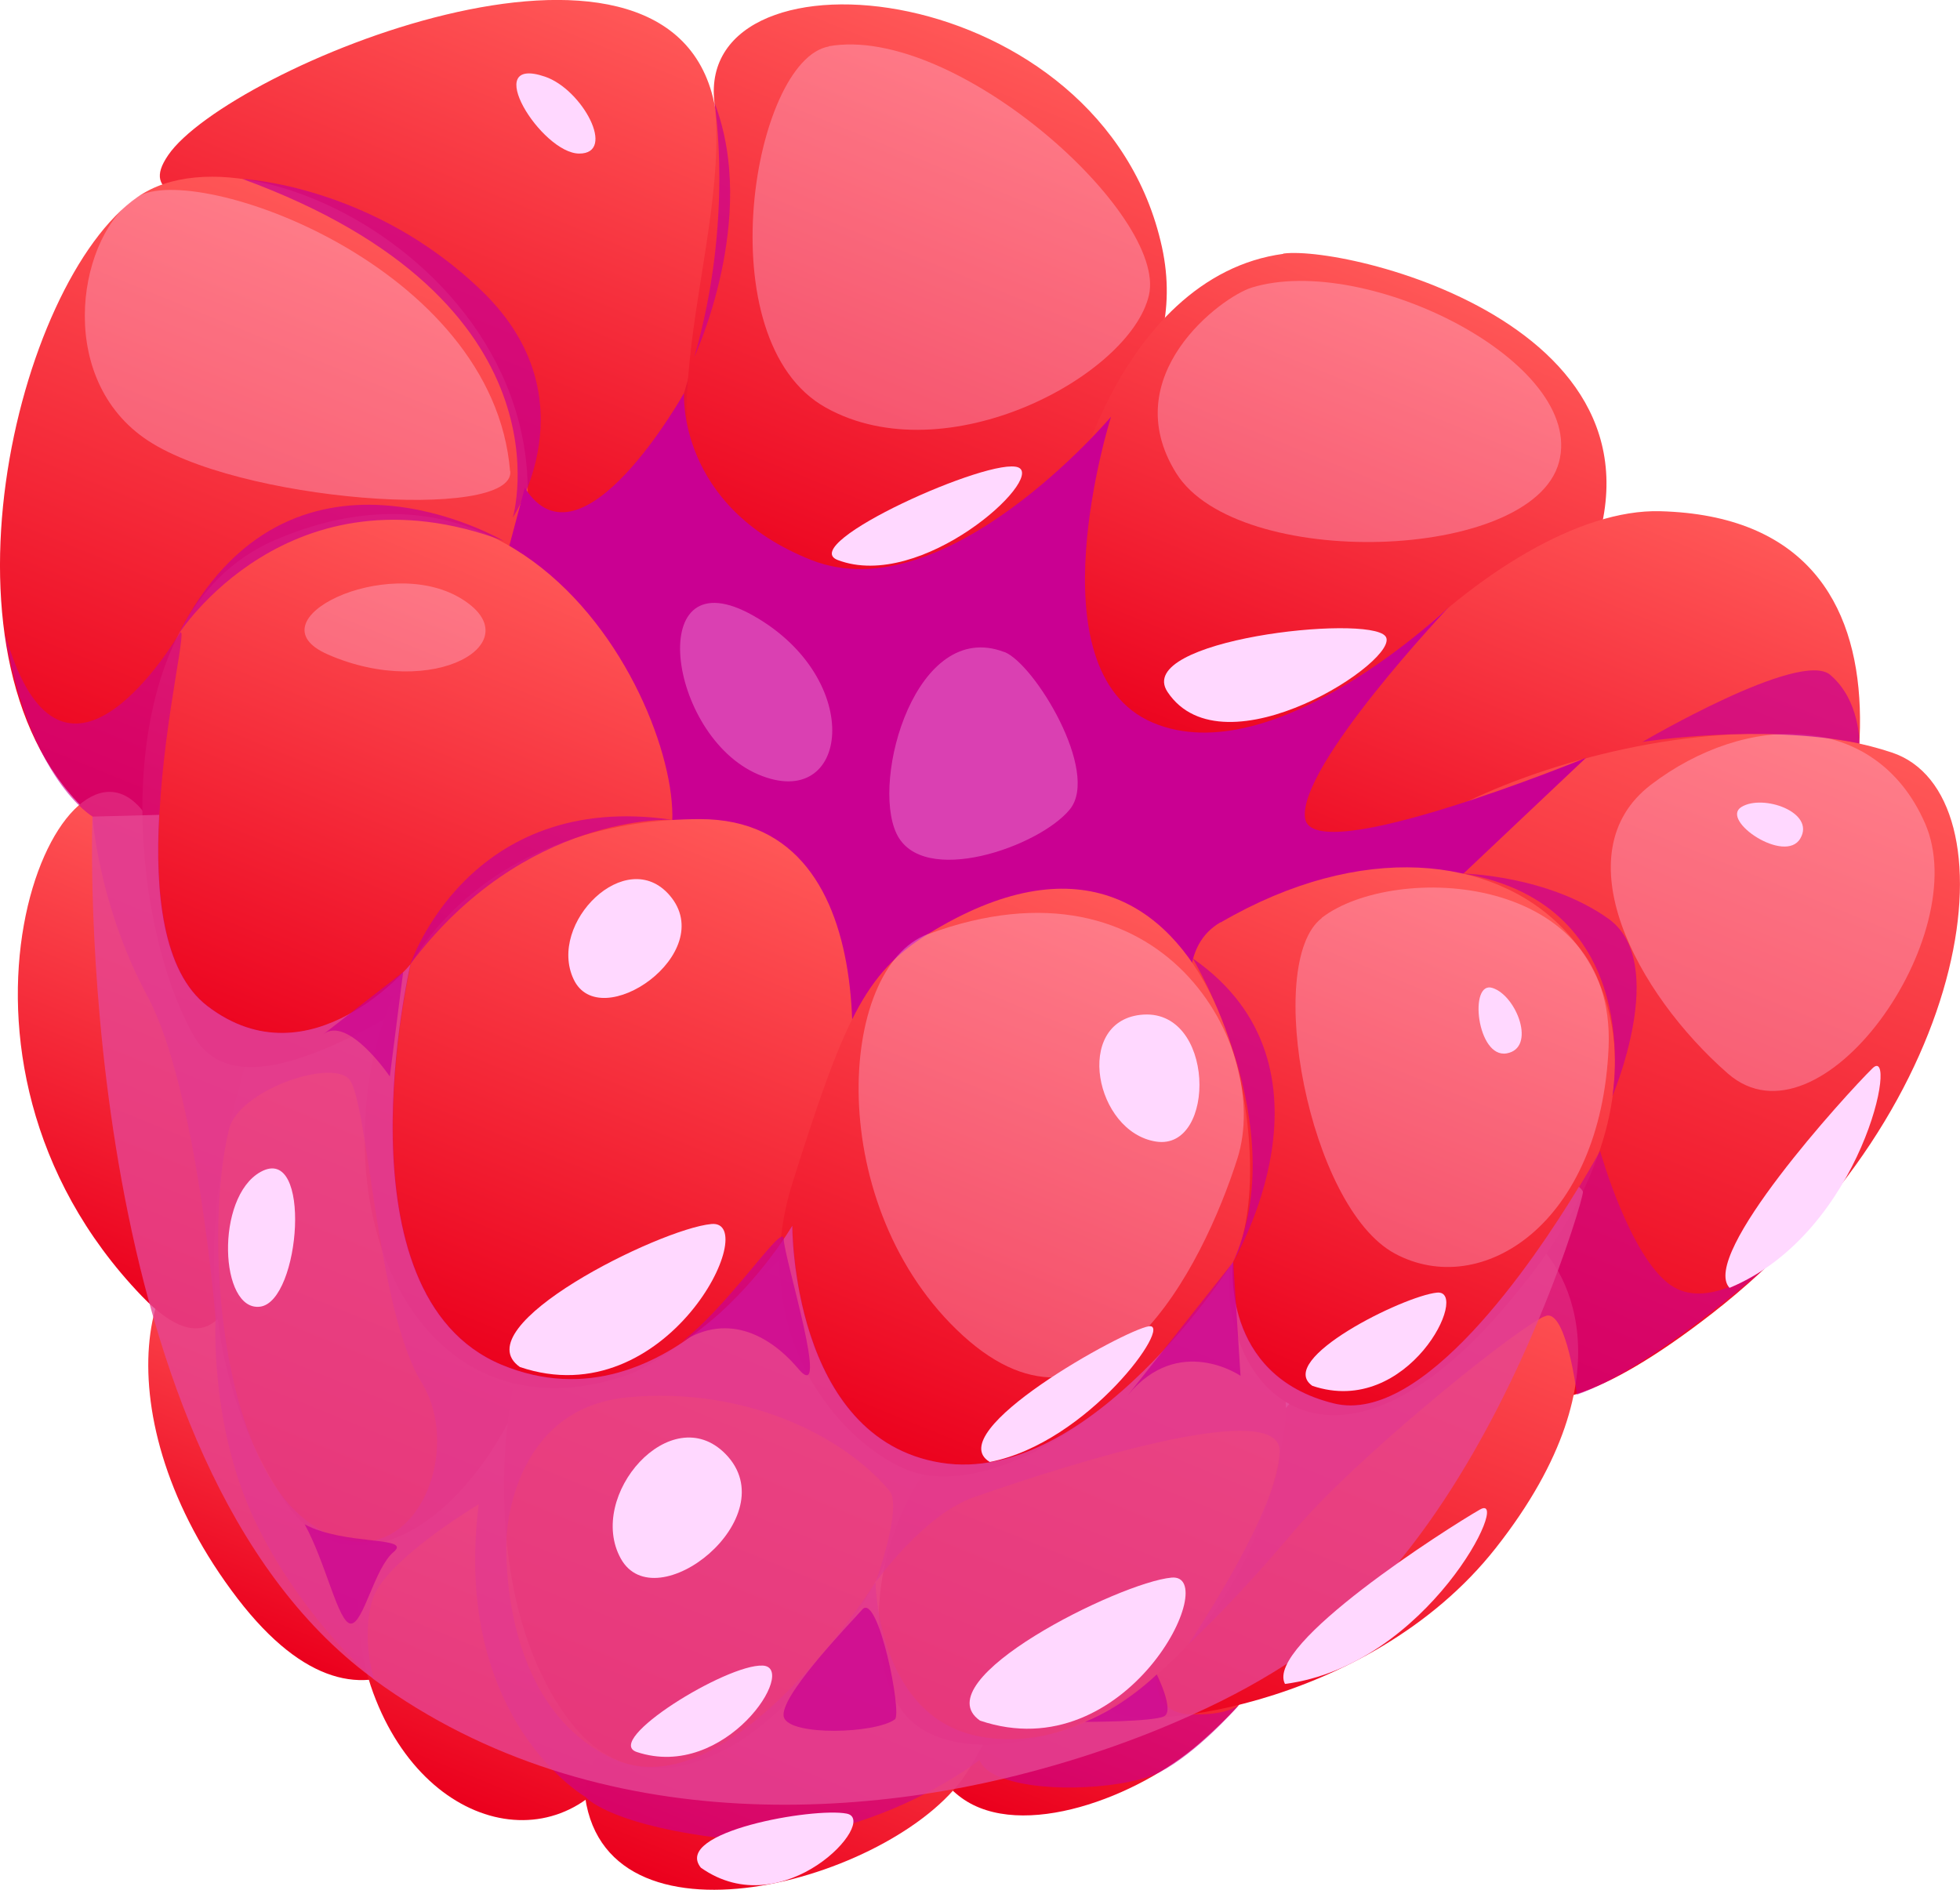 <svg width="28" height="27" viewBox="0 0 28 27" fill="none" xmlns="http://www.w3.org/2000/svg">
<path d="M1.797 4.546C0.143 -1.07 24.464 7.437 25.375 13.487C26.182 18.849 6.19 19.477 1.797 4.546Z" fill="#A40027"/>
<path d="M7.606 12.758C7.215 11.563 9.188 5.25 10.521 4.679C11.888 4.094 13.251 7.731 12.756 11.326C12.3 14.626 7.767 13.25 7.61 12.762L7.606 12.758Z" fill="url(#paint0_linear_11_4591)"/>
<path d="M11.11 14.712C10.059 13.189 13.06 6.726 15.743 6.571C18.5 6.413 16.801 14.683 14.161 15.563C11.644 16.403 11.11 14.712 11.11 14.712Z" fill="url(#paint1_linear_11_4591)"/>
<path d="M14.76 16.68C14.409 15.911 16.593 10.938 18.694 9.918C20.885 8.855 21.595 12.496 19.221 15.775C17.066 18.748 14.764 16.68 14.764 16.68H14.76Z" fill="url(#paint2_linear_11_4591)"/>
<path d="M6.304 11.732C7.95 12.306 8.338 9.34 7.312 6.018C6.215 2.463 4.307 2.873 3.418 3.663C2.55 4.435 3.188 10.64 6.304 11.728V11.732Z" fill="url(#paint3_linear_11_4591)"/>
<path d="M6.512 7.038C7.965 12.159 10.83 4.402 10.202 1.465C9.535 -1.652 3.245 0.984 2.403 2.216C1.589 3.404 5.139 2.198 6.512 7.038Z" fill="url(#paint4_linear_11_4591)"/>
<path d="M7.09 8.956C9.109 4.564 3.776 1.551 1.965 2.815C0.23 4.022 -1.101 9.53 1.316 11.663C2.643 12.834 6.509 10.213 7.086 8.952L7.09 8.956Z" fill="url(#paint5_linear_11_4591)"/>
<path d="M10.826 8.658C8.8 6.643 10.464 3.702 10.206 1.462C9.933 -0.883 15.757 -0.338 16.6 3.533C17.382 7.139 11.196 9.024 10.826 8.654V8.658Z" fill="url(#paint6_linear_11_4591)"/>
<path d="M18.332 3.627C15.994 3.943 14.9 7.336 15.076 9.397C15.244 11.369 20.419 12.141 22.42 8.647C24.625 4.794 19.297 3.494 18.332 3.623V3.627Z" fill="url(#paint7_linear_11_4591)"/>
<path d="M3.389 17.671C2.019 17.549 1.395 20.231 3.396 22.842C5.304 25.323 6.835 23.312 7.186 21.628C7.556 19.854 4.293 17.753 3.389 17.674V17.671Z" fill="url(#paint8_linear_11_4591)"/>
<path d="M2.023 11.566C0.846 10.141 -1.287 15.071 2.026 18.518C3.898 20.465 3.651 15.646 3.536 15.089C3.418 14.522 2.274 11.868 2.023 11.566Z" fill="url(#paint9_linear_11_4591)"/>
<path d="M18.11 13.092C17.769 11.038 21.402 7.239 23.718 7.304C27.842 7.415 26.652 12.284 25.346 14.486C24.217 16.385 18.11 13.096 18.11 13.096V13.092Z" fill="url(#paint10_linear_11_4591)"/>
<path d="M19.458 13.096C18.734 11.961 23.876 9.706 27.025 10.751C28.789 11.336 28.287 15.789 24.453 18.77C21.23 21.276 20.95 19.405 21.373 18.209C21.811 16.971 21.14 15.735 19.458 13.096Z" fill="url(#paint11_linear_11_4591)"/>
<g style="mix-blend-mode:multiply">
<path d="M7.498 6.97C8.302 8.245 9.772 5.616 9.772 5.616C9.772 5.616 9.668 7.239 11.59 8.001C13.509 8.758 15.872 5.954 15.872 5.954C15.872 5.954 14.721 9.581 16.467 10.324C18.21 11.067 20.699 8.672 20.699 8.672C20.699 8.672 18.536 10.956 18.644 11.692C18.752 12.428 22.657 10.827 22.657 10.827L20.91 12.478L16.195 15.764L8.818 14.238L6.914 9.153L7.498 6.966V6.97Z" fill="#CA0092"/>
</g>
<path d="M18.597 21.287C17.801 21.212 14.362 23.273 14.068 23.707C13.781 24.134 12.856 25.047 13.735 25.686C14.588 26.307 16.259 25.678 17.145 24.899C19.286 23.029 18.884 21.312 18.597 21.283V21.287Z" fill="url(#paint12_linear_11_4591)"/>
<path d="M21.9 17.728C21.19 17.229 18.952 19.287 17.73 20.892C16.571 22.414 15.675 24.03 15.861 24.407C16.044 24.781 19.53 24.454 21.369 22.116C23.367 19.578 22.302 18.012 21.9 17.728Z" fill="url(#paint13_linear_11_4591)"/>
<path d="M7.466 19.89C6.354 19.369 4.504 21.937 5.332 24.188C6.118 26.321 8.284 26.634 9.051 24.817C9.869 22.885 8.079 20.181 7.466 19.894V19.89Z" fill="url(#paint14_linear_11_4591)"/>
<path d="M6.003 13.563C5.96 13.549 3.676 14.399 3.532 15.089C3.396 15.764 2.252 18.737 4.088 21.474C4.96 22.77 6.742 21.933 7.66 19.434C8.044 18.393 6.319 13.667 5.999 13.566L6.003 13.563Z" fill="url(#paint15_linear_11_4591)"/>
<path d="M12.612 21.499C12.236 21.355 8.201 24.565 8.359 25.678C8.696 28.031 12.899 26.824 13.832 25.294C15.732 22.167 13.326 21.775 12.612 21.502V21.499Z" fill="url(#paint16_linear_11_4591)"/>
<path d="M11.841 16.425C11.156 15.979 7.983 18.342 7.563 19.111C7.154 19.861 6.817 22.874 8.151 24.605C9.442 26.278 11.895 24.651 13.19 21.061C13.605 19.901 12.999 17.168 11.845 16.421L11.841 16.425Z" fill="url(#paint17_linear_11_4591)"/>
<path d="M17.568 17.624C17.062 17.387 14.057 19.786 13.19 21.064C12.358 22.289 12.408 23.908 12.949 24.519C13.921 25.617 17.773 24.587 18.357 20.353C18.45 19.689 18.024 17.84 17.568 17.628V17.624Z" fill="url(#paint18_linear_11_4591)"/>
<path d="M9.352 12.284C10.349 11.897 8.377 5.792 3.92 7.72C1.474 8.78 1.779 13.042 2.761 14.787C3.712 16.475 7.455 13.021 9.352 12.284Z" fill="url(#paint19_linear_11_4591)"/>
<path d="M10.002 11.703C7.491 11.703 5.422 13.143 5.225 15.872C5.042 18.418 6.562 20.468 8.951 19.649C9.69 19.398 11.565 17.739 11.802 17.165C12.289 15.965 12.777 11.703 10.002 11.703Z" fill="url(#paint20_linear_11_4591)"/>
<path d="M17.439 13.175C16.309 13.832 17.697 16.098 17.564 18.12C17.435 20.041 19.289 21.682 21.943 18.116C24.934 14.098 21.47 10.834 17.439 13.179V13.175Z" fill="url(#paint21_linear_11_4591)"/>
<path d="M13.258 13.344C12.354 13.904 12.049 14.593 11.325 16.888C10.643 19.043 11.985 20.597 12.949 20.996C13.918 21.395 15.847 20.601 17.561 18.12C18.429 16.863 17.511 10.712 13.254 13.347L13.258 13.344Z" fill="url(#paint22_linear_11_4591)"/>
<g style="mix-blend-mode:multiply" opacity="0.6">
<path d="M23.865 18.36C23.281 17.951 22.858 16.443 22.858 16.443C22.858 16.443 22.75 16.644 22.56 16.956C21.911 18.026 20.326 20.36 19.06 20.052C17.428 19.653 17.618 18.03 17.618 18.03C17.618 18.03 15.582 21.24 13.444 20.899C11.307 20.554 11.321 17.513 11.321 17.513C11.321 17.513 9.578 20.5 7.169 19.499C4.759 18.493 5.867 13.778 5.867 13.778C5.867 13.778 4.443 15.505 2.966 14.374C2.327 13.886 2.216 12.744 2.277 11.642C2.352 10.18 2.718 8.791 2.55 9.071C2.245 9.566 0.803 11.674 0.068 9.038C0.416 11.143 1.323 11.667 1.323 11.667C1.323 11.667 1.323 11.674 1.323 11.692C1.341 11.882 1.46 13.031 2.109 14.238C2.815 15.559 3.08 18.841 3.08 18.841C3.08 18.841 2.991 20.382 3.654 21.754C4.257 23.003 5.153 23.829 5.318 23.969L5.343 23.991C5.343 23.991 5.157 23.424 5.318 22.863C5.48 22.303 6.839 21.492 6.839 21.492C6.58 23.56 7.359 24.738 7.897 25.287C8.158 25.556 8.366 25.675 8.366 25.675C8.366 25.675 8.657 26.034 10.123 26.239C11.368 26.415 12.497 25.998 13.215 25.628C13.699 25.377 13.993 25.147 13.993 25.147C14.04 25.262 14.165 25.352 14.337 25.409C14.94 25.632 16.13 25.546 16.568 25.32C17.091 25.047 17.636 24.436 17.701 24.361C17.665 24.386 17.5 24.504 17.045 24.494C17.03 24.494 17.016 24.49 17.002 24.494C16.442 24.472 16.532 23.919 16.532 23.919C16.532 23.919 15.355 25.104 13.943 24.799C12.526 24.49 12.508 22.605 12.508 22.605C12.508 22.605 10.425 25.908 8.754 25.125C7.082 24.343 7.237 21.966 7.237 21.966C7.237 21.966 7.283 20.131 8.958 19.965C10.629 19.804 12.042 20.508 12.705 21.298C12.899 21.524 12.508 22.608 12.508 22.608C12.508 22.608 13.197 21.639 13.914 21.391C14.635 21.14 18.293 19.879 18.282 20.738C18.267 21.556 17.091 23.319 16.98 23.488C17.073 23.405 17.679 22.835 18.497 21.861C19.315 20.888 21.445 19.15 21.993 18.845C22.036 18.816 22.072 18.806 22.094 18.798C22.381 18.734 22.528 19.926 22.528 19.926C23.532 19.574 25.016 18.296 25.307 18.034C25.106 18.188 24.375 18.712 23.872 18.364L23.865 18.36ZM4.472 21.793C3.109 20.899 2.919 17.578 3.271 16.137C3.403 15.585 4.701 15.132 4.981 15.412C5.261 15.692 5.372 18.694 6.021 19.75C6.67 20.802 5.831 22.691 4.472 21.793Z" fill="#CA0092"/>
</g>
<g style="mix-blend-mode:multiply" opacity="0.8">
<path d="M21.986 18.838C21.337 20.4 20.179 22.576 18.508 23.689C18.092 23.969 17.597 24.246 17.037 24.497C16.241 24.86 15.32 25.179 14.334 25.413C13.968 25.499 13.591 25.574 13.207 25.632C11.493 25.89 9.639 25.851 7.889 25.287C7 25 6.139 24.58 5.336 23.991L5.311 23.969C1.122 20.867 1.302 12.227 1.32 11.692C1.32 11.674 1.32 11.667 1.32 11.667L2.274 11.642C2.213 12.741 2.32 13.882 2.962 14.374C4.44 15.505 5.863 13.778 5.863 13.778C5.863 13.778 4.755 18.493 7.165 19.499C9.578 20.5 11.318 17.513 11.318 17.513C11.318 17.513 11.303 20.554 13.441 20.899C15.578 21.244 17.615 18.03 17.615 18.03C17.615 18.03 17.425 19.653 19.056 20.052C20.322 20.364 21.907 18.026 22.556 16.956C22.596 16.992 22.614 17.017 22.614 17.032C22.607 17.114 22.395 17.858 21.986 18.838Z" fill="#E64592"/>
</g>
<g style="mix-blend-mode:soft-light" opacity="0.3">
<path d="M13.258 13.344C11.956 13.825 11.755 17.254 13.756 19.082C15.761 20.91 17.184 18.109 17.679 16.547C18.171 14.981 16.632 12.101 13.258 13.347V13.344Z" fill="#FFD8FF"/>
</g>
<g style="mix-blend-mode:soft-light" opacity="0.3">
<path d="M18.881 13.118C18.052 13.757 18.691 17.247 19.928 17.911C21.165 18.576 22.872 17.484 22.98 14.963C23.084 12.446 19.91 12.32 18.881 13.114V13.118Z" fill="#FFD8FF"/>
</g>
<g style="mix-blend-mode:soft-light" opacity="0.3">
<path d="M23.586 11.211C22.312 12.184 23.37 14.191 24.686 15.34C26.006 16.486 28.212 13.365 27.498 11.757C26.788 10.148 24.938 10.177 23.582 11.214L23.586 11.211Z" fill="#FFD8FF"/>
</g>
<g style="mix-blend-mode:soft-light" opacity="0.3">
<path d="M7.29 6.733C7.351 7.458 3.342 7.171 2.055 6.255C0.767 5.34 1.133 3.322 1.965 2.812C2.797 2.302 7.047 3.796 7.287 6.733H7.29Z" fill="#FFD8FF"/>
</g>
<g style="mix-blend-mode:soft-light" opacity="0.3">
<path d="M11.841 0.664C10.758 0.855 10.077 4.866 11.798 5.824C13.52 6.783 16.145 5.368 16.413 4.219C16.682 3.07 13.645 0.341 11.838 0.661L11.841 0.664Z" fill="#FFD8FF"/>
</g>
<g style="mix-blend-mode:soft-light" opacity="0.3">
<path d="M17.884 4.108C17.45 4.241 15.933 5.368 16.804 6.762C17.676 8.155 21.882 8.033 22.27 6.607C22.657 5.182 19.519 3.609 17.884 4.108Z" fill="#FFD8FF"/>
</g>
<g style="mix-blend-mode:soft-light">
<path d="M14.14 20.888C13.426 20.461 16.055 19.003 16.413 18.949C16.772 18.895 15.546 20.615 14.14 20.888Z" fill="#FFD8FF"/>
</g>
<g style="mix-blend-mode:soft-light">
<path d="M14 24.583C13.179 24.009 15.997 22.608 16.736 22.54C17.471 22.472 16.109 25.298 14 24.583Z" fill="#FFD8FF"/>
</g>
<g style="mix-blend-mode:soft-light">
<path d="M7.427 19.531C6.606 18.956 9.424 17.556 10.163 17.488C10.898 17.419 9.535 20.245 7.427 19.531Z" fill="#FFD8FF"/>
</g>
<g style="mix-blend-mode:soft-light">
<path d="M18.748 19.8C18.214 19.427 20.05 18.515 20.53 18.468C21.011 18.425 20.121 20.264 18.748 19.8Z" fill="#FFD8FF"/>
</g>
<g style="mix-blend-mode:soft-light">
<path d="M10.012 26.684C9.603 26.174 11.622 25.819 12.096 25.912C12.569 26.005 11.196 27.521 10.012 26.684Z" fill="#FFD8FF"/>
</g>
<g style="mix-blend-mode:soft-light">
<path d="M18.357 24.059C18.059 23.503 20.677 21.833 21.143 21.567C21.61 21.301 20.401 23.793 18.357 24.059Z" fill="#FFD8FF"/>
</g>
<g style="mix-blend-mode:soft-light">
<path d="M24.708 18.4C24.274 17.94 26.365 15.642 26.748 15.265C27.129 14.888 26.616 17.606 24.708 18.4Z" fill="#FFD8FF"/>
</g>
<g style="mix-blend-mode:soft-light">
<path d="M9.098 25.032C8.61 24.871 10.374 23.775 10.895 23.797C11.414 23.819 10.364 25.452 9.098 25.032Z" fill="#FFD8FF"/>
</g>
<path d="M16.288 14.5C15.341 14.611 15.642 16.173 16.514 16.31C17.385 16.446 17.367 14.374 16.288 14.5Z" fill="#FFD8FF"/>
<g style="mix-blend-mode:soft-light">
<path d="M9.568 12.794C8.947 12.069 7.818 13.189 8.194 13.99C8.567 14.791 10.274 13.62 9.568 12.794Z" fill="#FFD8FF"/>
</g>
<g style="mix-blend-mode:soft-light">
<path d="M10.364 20.773C9.586 19.983 8.373 21.369 8.868 22.267C9.363 23.165 11.249 21.675 10.364 20.773Z" fill="#FFD8FF"/>
</g>
<g style="mix-blend-mode:soft-light">
<path d="M3.722 16.744C3.07 17.107 3.138 18.741 3.715 18.669C4.293 18.597 4.465 16.331 3.722 16.744Z" fill="#FFD8FF"/>
</g>
<path d="M21.323 14.116C20.979 14.001 21.097 15.125 21.524 15.05C21.95 14.974 21.667 14.227 21.323 14.116Z" fill="#FFD8FF"/>
<path d="M24.877 11.53C24.568 11.721 25.504 12.353 25.719 11.979C25.938 11.606 25.185 11.34 24.877 11.53Z" fill="#FFD8FF"/>
<g style="mix-blend-mode:soft-light" opacity="0.3">
<path d="M4.676 9.347C3.579 8.862 5.519 7.918 6.573 8.543C7.628 9.168 6.197 10.019 4.676 9.347Z" fill="#FFD8FF"/>
</g>
<path d="M7.785 1.095C6.853 0.779 7.735 2.19 8.273 2.194C8.811 2.198 8.323 1.278 7.785 1.095Z" fill="#FFD8FF"/>
<g style="mix-blend-mode:soft-light" opacity="0.3">
<path d="M10.765 8.798C9.195 7.907 9.528 10.507 10.83 11.064C12.132 11.62 12.372 9.71 10.765 8.798Z" fill="#FFD8FF"/>
</g>
<g style="mix-blend-mode:soft-light" opacity="0.3">
<path d="M14.344 9.315C13.089 8.837 12.44 11.128 12.806 11.907C13.172 12.687 14.85 12.098 15.284 11.563C15.718 11.028 14.775 9.48 14.348 9.315H14.344Z" fill="#FFD8FF"/>
</g>
<g style="mix-blend-mode:multiply" opacity="0.71">
<path d="M9.629 19.254C10.278 18.744 10.93 18.996 11.404 19.556C11.877 20.116 11.199 17.969 11.196 17.703C11.192 17.437 10.367 18.744 9.629 19.254Z" fill="#CA0092"/>
</g>
<g style="mix-blend-mode:multiply" opacity="0.71">
<path d="M16.112 19.933C16.84 19.05 17.722 19.657 17.722 19.657L17.618 18.03L16.112 19.933Z" fill="#CA0092"/>
</g>
<g style="mix-blend-mode:multiply" opacity="0.71">
<path d="M4.615 14.78C4.967 14.496 5.569 15.38 5.569 15.38L5.759 13.89L4.619 14.777L4.615 14.78Z" fill="#CA0092"/>
</g>
<g style="mix-blend-mode:multiply" opacity="0.71">
<path d="M20.91 12.482C20.91 12.482 22.101 12.504 22.976 13.125C23.851 13.746 23.033 15.664 23.033 15.664C23.033 15.664 23.528 12.934 20.91 12.482Z" fill="#CA0092"/>
</g>
<g style="mix-blend-mode:multiply" opacity="0.71">
<path d="M17.037 13.692C17.037 13.692 18.49 16.094 17.615 18.03C17.615 18.03 19.279 15.243 17.037 13.692Z" fill="#CA0092"/>
</g>
<g style="mix-blend-mode:multiply" opacity="0.71">
<path d="M9.603 11.713C9.603 11.713 7.491 11.606 5.863 13.775C5.863 13.775 6.688 11.283 9.603 11.713Z" fill="#CA0092"/>
</g>
<g style="mix-blend-mode:multiply" opacity="0.71">
<path d="M2.546 9.067C2.546 9.067 4.12 6.582 7.194 7.728C7.194 7.728 4.131 5.921 2.546 9.067Z" fill="#CA0092"/>
</g>
<g style="mix-blend-mode:multiply" opacity="0.71">
<path d="M4.353 21.779C4.658 22.332 4.834 23.197 5.013 23.197C5.193 23.197 5.35 22.4 5.623 22.174C5.895 21.948 4.92 22.084 4.353 21.779Z" fill="#CA0092"/>
</g>
<g style="mix-blend-mode:multiply" opacity="0.71">
<path d="M12.784 24.565C12.508 24.77 11.289 24.806 11.199 24.537C11.11 24.267 12.089 23.251 12.318 22.996C12.544 22.741 12.892 24.486 12.784 24.565Z" fill="#CA0092"/>
</g>
<g style="mix-blend-mode:multiply" opacity="0.71">
<path d="M15.499 24.601C15.499 24.601 16.471 24.601 16.629 24.522C16.786 24.443 16.525 23.923 16.525 23.923C16.525 23.923 16.08 24.368 15.499 24.601Z" fill="#CA0092"/>
</g>
<g style="mix-blend-mode:multiply" opacity="0.71">
<path d="M26.562 10.622C26.562 10.622 26.576 10.008 26.146 9.642C25.716 9.275 23.464 10.6 23.464 10.6C23.464 10.6 25.149 10.331 26.562 10.622Z" fill="#CA0092"/>
</g>
<g style="mix-blend-mode:multiply" opacity="0.71">
<path d="M10.206 1.465C10.206 1.465 10.489 3.135 9.919 5.099C9.919 5.099 10.844 3.12 10.206 1.465Z" fill="#CA0092"/>
</g>
<g style="mix-blend-mode:multiply" opacity="0.71">
<path d="M3.464 2.557C3.464 2.557 5.329 2.643 6.896 4.169C8.463 5.695 7.326 7.394 7.326 7.394C7.326 7.394 8.234 4.302 3.464 2.557Z" fill="#CA0092"/>
</g>
<g style="mix-blend-mode:soft-light">
<path d="M16.679 9.886C16.184 9.142 19.533 8.773 19.791 9.089C20.05 9.405 17.482 11.092 16.679 9.886Z" fill="#FFD8FF"/>
</g>
<g style="mix-blend-mode:soft-light">
<path d="M11.967 8.001C11.368 7.771 14.168 6.514 14.549 6.679C14.925 6.844 13.161 8.457 11.967 8.001Z" fill="#FFD8FF"/>
</g>
<defs>
<linearGradient id="paint0_linear_11_4591" x1="9.144" y1="13.516" x2="12.515" y2="5.248" gradientUnits="userSpaceOnUse">
<stop stop-color="#C0001D"/>
<stop offset="1" stop-color="#F01936"/>
</linearGradient>
<linearGradient id="paint1_linear_11_4591" x1="12.4" y1="15.79" x2="16.144" y2="6.611" gradientUnits="userSpaceOnUse">
<stop stop-color="#C0001D"/>
<stop offset="1" stop-color="#F01936"/>
</linearGradient>
<linearGradient id="paint2_linear_11_4591" x1="16.416" y1="17.513" x2="19.595" y2="9.717" gradientUnits="userSpaceOnUse">
<stop stop-color="#C0001D"/>
<stop offset="1" stop-color="#F01936"/>
</linearGradient>
<linearGradient id="paint3_linear_11_4591" x1="4.073" y1="10.827" x2="6.909" y2="3.873" gradientUnits="userSpaceOnUse">
<stop stop-color="#C0001D"/>
<stop offset="1" stop-color="#F01936"/>
</linearGradient>
<linearGradient id="paint4_linear_11_4591" x1="4.635" y1="7.532" x2="7.842" y2="-0.334" gradientUnits="userSpaceOnUse">
<stop stop-color="#EB001D"/>
<stop offset="1" stop-color="#FF5757"/>
</linearGradient>
<linearGradient id="paint5_linear_11_4591" x1="1.802" y1="11.925" x2="5.361" y2="3.199" gradientUnits="userSpaceOnUse">
<stop stop-color="#EB001D"/>
<stop offset="1" stop-color="#FF5757"/>
</linearGradient>
<linearGradient id="paint6_linear_11_4591" x1="11.045" y1="8.754" x2="14.353" y2="0.643" gradientUnits="userSpaceOnUse">
<stop stop-color="#EB001D"/>
<stop offset="1" stop-color="#FF5757"/>
</linearGradient>
<linearGradient id="paint7_linear_11_4591" x1="17.494" y1="11.225" x2="20.42" y2="4.051" gradientUnits="userSpaceOnUse">
<stop stop-color="#EB001D"/>
<stop offset="1" stop-color="#FF5757"/>
</linearGradient>
<linearGradient id="paint8_linear_11_4591" x1="3.417" y1="23.397" x2="5.437" y2="18.444" gradientUnits="userSpaceOnUse">
<stop stop-color="#EB001D"/>
<stop offset="1" stop-color="#FF5757"/>
</linearGradient>
<linearGradient id="paint9_linear_11_4591" x1="0.819" y1="18.217" x2="3.352" y2="12.007" gradientUnits="userSpaceOnUse">
<stop stop-color="#EB001D"/>
<stop offset="1" stop-color="#FF5757"/>
</linearGradient>
<linearGradient id="paint10_linear_11_4591" x1="21.306" y1="14.525" x2="24.275" y2="7.244" gradientUnits="userSpaceOnUse">
<stop stop-color="#EB001D"/>
<stop offset="1" stop-color="#FF5757"/>
</linearGradient>
<linearGradient id="paint11_linear_11_4591" x1="21.052" y1="19.698" x2="25.034" y2="9.935" gradientUnits="userSpaceOnUse">
<stop stop-color="#EB001D"/>
<stop offset="1" stop-color="#FF5757"/>
</linearGradient>
<linearGradient id="paint12_linear_11_4591" x1="15.033" y1="26.254" x2="17.279" y2="20.746" gradientUnits="userSpaceOnUse">
<stop stop-color="#EB001D"/>
<stop offset="1" stop-color="#FF5757"/>
</linearGradient>
<linearGradient id="paint13_linear_11_4591" x1="17.869" y1="25.259" x2="21.081" y2="17.384" gradientUnits="userSpaceOnUse">
<stop stop-color="#EB001D"/>
<stop offset="1" stop-color="#FF5757"/>
</linearGradient>
<linearGradient id="paint14_linear_11_4591" x1="6.227" y1="25.637" x2="8.414" y2="20.275" gradientUnits="userSpaceOnUse">
<stop stop-color="#EB001D"/>
<stop offset="1" stop-color="#FF5757"/>
</linearGradient>
<linearGradient id="paint15_linear_11_4591" x1="3.815" y1="21.637" x2="6.95" y2="13.951" gradientUnits="userSpaceOnUse">
<stop stop-color="#EB001D"/>
<stop offset="1" stop-color="#FF5757"/>
</linearGradient>
<linearGradient id="paint16_linear_11_4591" x1="10.364" y1="27.289" x2="12.724" y2="21.502" gradientUnits="userSpaceOnUse">
<stop stop-color="#EB001D"/>
<stop offset="1" stop-color="#FF5757"/>
</linearGradient>
<linearGradient id="paint17_linear_11_4591" x1="8.389" y1="24.976" x2="11.874" y2="16.432" gradientUnits="userSpaceOnUse">
<stop stop-color="#EB001D"/>
<stop offset="1" stop-color="#FF5757"/>
</linearGradient>
<linearGradient id="paint18_linear_11_4591" x1="14.06" y1="25.086" x2="17.169" y2="17.463" gradientUnits="userSpaceOnUse">
<stop stop-color="#EB001D"/>
<stop offset="1" stop-color="#FF5757"/>
</linearGradient>
<linearGradient id="paint19_linear_11_4591" x1="4.021" y1="15.513" x2="7.195" y2="7.731" gradientUnits="userSpaceOnUse">
<stop stop-color="#EB001D"/>
<stop offset="1" stop-color="#FF5757"/>
</linearGradient>
<linearGradient id="paint20_linear_11_4591" x1="7.087" y1="19.687" x2="10.358" y2="11.665" gradientUnits="userSpaceOnUse">
<stop stop-color="#EB001D"/>
<stop offset="1" stop-color="#FF5757"/>
</linearGradient>
<linearGradient id="paint21_linear_11_4591" x1="17.985" y1="19.89" x2="21.007" y2="12.48" gradientUnits="userSpaceOnUse">
<stop stop-color="#EB001D"/>
<stop offset="1" stop-color="#FF5757"/>
</linearGradient>
<linearGradient id="paint22_linear_11_4591" x1="12.974" y1="21.006" x2="16.253" y2="12.964" gradientUnits="userSpaceOnUse">
<stop stop-color="#EB001D"/>
<stop offset="1" stop-color="#FF5757"/>
</linearGradient>
</defs>
</svg>
